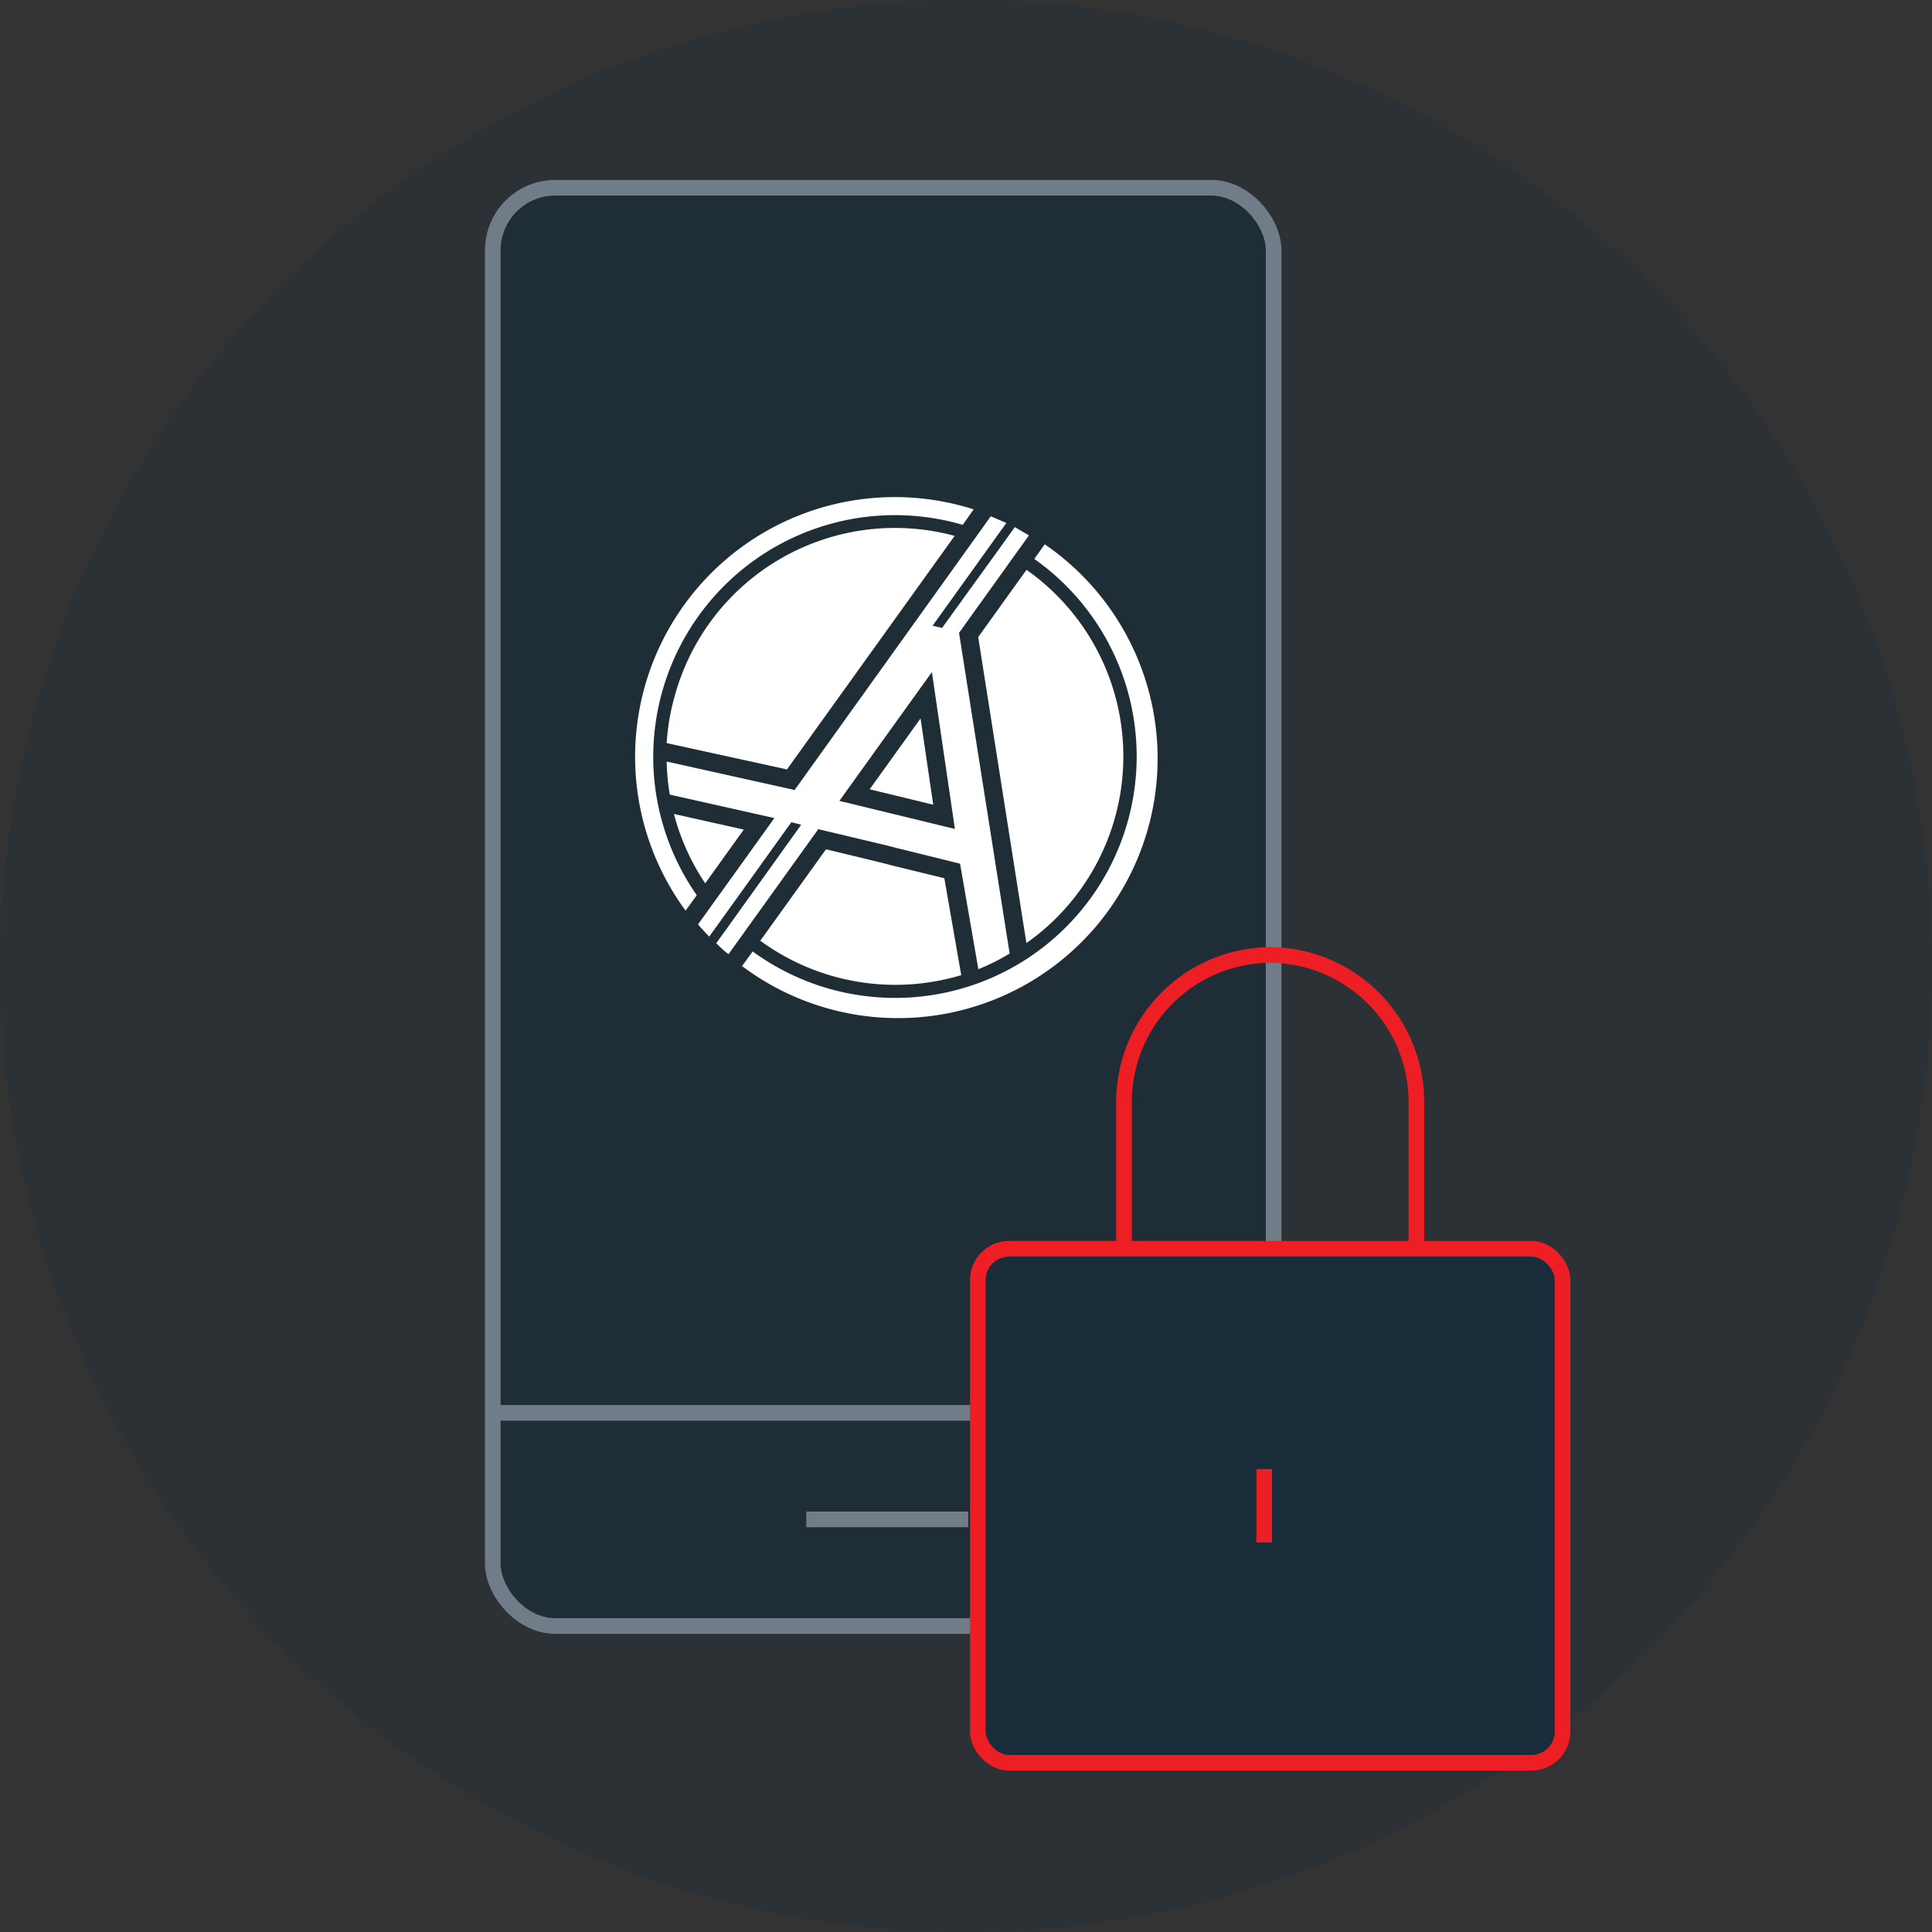 <svg id="Layer_1" data-name="Layer 1" xmlns="http://www.w3.org/2000/svg" xmlns:xlink="http://www.w3.org/1999/xlink" viewBox="0 0 247 247"><rect x="0" y="0" width="247" height="247" fill="#333333" stroke="none"/><defs><style>.cls-1{opacity:0.3;isolation:isolate;fill:url(#linear-gradient);}.cls-2,.cls-4{fill:#192c3a;}.cls-2{fill-opacity:0.65;}.cls-2,.cls-3{stroke:#707d89;}.cls-2,.cls-3,.cls-4,.cls-5,.cls-6{stroke-width:2px;}.cls-3,.cls-5{fill:none;}.cls-3{stroke-linecap:square;}.cls-4,.cls-5,.cls-6{stroke:#ed1e24;}.cls-6{fill:#f9f9f9;}.cls-7{fill:#fff;}</style><linearGradient id="linear-gradient" x1="-362.03" y1="2.2" x2="-362.03" y2="3.1" gradientTransform="translate(89544 -544) scale(247)" gradientUnits="userSpaceOnUse"><stop offset="0" stop-color="#192c3a"/><stop offset="1" stop-color="#192c3a"/></linearGradient></defs><title>tour-control</title><path id="Oval-2" class="cls-1" d="M123.5,247A123.5,123.5,0,1,0,0,123.5H0A123.5,123.5,0,0,0,123.5,247Z"/><rect id="Combined-Shape" class="cls-2" x="63" y="24" width="99.83" height="183.88" rx="8" ry="8"/><path id="Line" class="cls-3" d="M63.52,180.63h98.79"/><path id="Line-2" class="cls-3" d="M104.08,194.25h18.71"/><g id="Group-3"><rect id="Rectangle-path" class="cls-4" x="125.01" y="159.65" width="74.76" height="65.72" rx="4" ry="4"/><path id="Shape-7" class="cls-5" d="M143.7,159.65V140.87a18.8,18.8,0,0,1,18.69-18.78h0a18.8,18.8,0,0,1,18.69,18.78v18.78"/><path id="Shape-8" class="cls-6" d="M161.63,187.81v9.39"/></g><path class="cls-7" d="M133.57,69.59l-.13.18-1.21,1.69a30.88,30.88,0,1,1-36,50.18L95,123.33l-.13.18a33.19,33.19,0,1,0,39.87-53.08Q134.17,70,133.57,69.59Z"/><path class="cls-7" d="M88.68,115l.4-.55a30.9,30.9,0,0,1,34-47.35l.4-.56,1-1.42a33.2,33.2,0,0,0-36.83,51.3Z"/><polygon class="cls-7" points="117.69 91.85 111.18 100.91 119.31 102.88 117.69 91.85"/><path class="cls-7" d="M95.09,106.06l-8.93-2a29,29,0,0,0,4,8.87Z"/><path class="cls-7" d="M120.73,112.28l-6.63-1.62h0l-1.35-.35-7.15-1.73-8.4,11.69a29.26,29.26,0,0,0,25.69,4.4Z"/><path class="cls-7" d="M131.24,72.84l-6.18,8.61,6.16,39.12a29.17,29.17,0,0,0,0-47.73Z"/><path class="cls-7" d="M85.72,95.11l14.89,3.26,21.44-29.86A29.2,29.2,0,0,0,86.23,89.09a28.82,28.82,0,0,0-1,5.91Z"/><path class="cls-7" d="M129.74,67.39l-1.3,1.81-8,11.08L119.23,80l8.12-11.32,1.31-1.82-2-.85-1.32,1.85L101.59,101,85.23,97.36a28.57,28.57,0,0,0,.4,4.23l13.37,3-8.43,11.74-1.33,1.85c.46.54.94,1.06,1.43,1.56L92,117.9l9.17-12.78,1.26.32-9.56,13.34-1.3,1.81c.5.48,1,1,1.57,1.4l1.29-1.8L104.62,106l.26.07,8.4,2,1.37.35,8.09,2,2.34,13.49a27.59,27.59,0,0,0,4-2l-6.47-41,7.65-10.67,1.29-1.79Zm-22.43,35,11.83-16.47,2.94,20.06Z"/></svg>